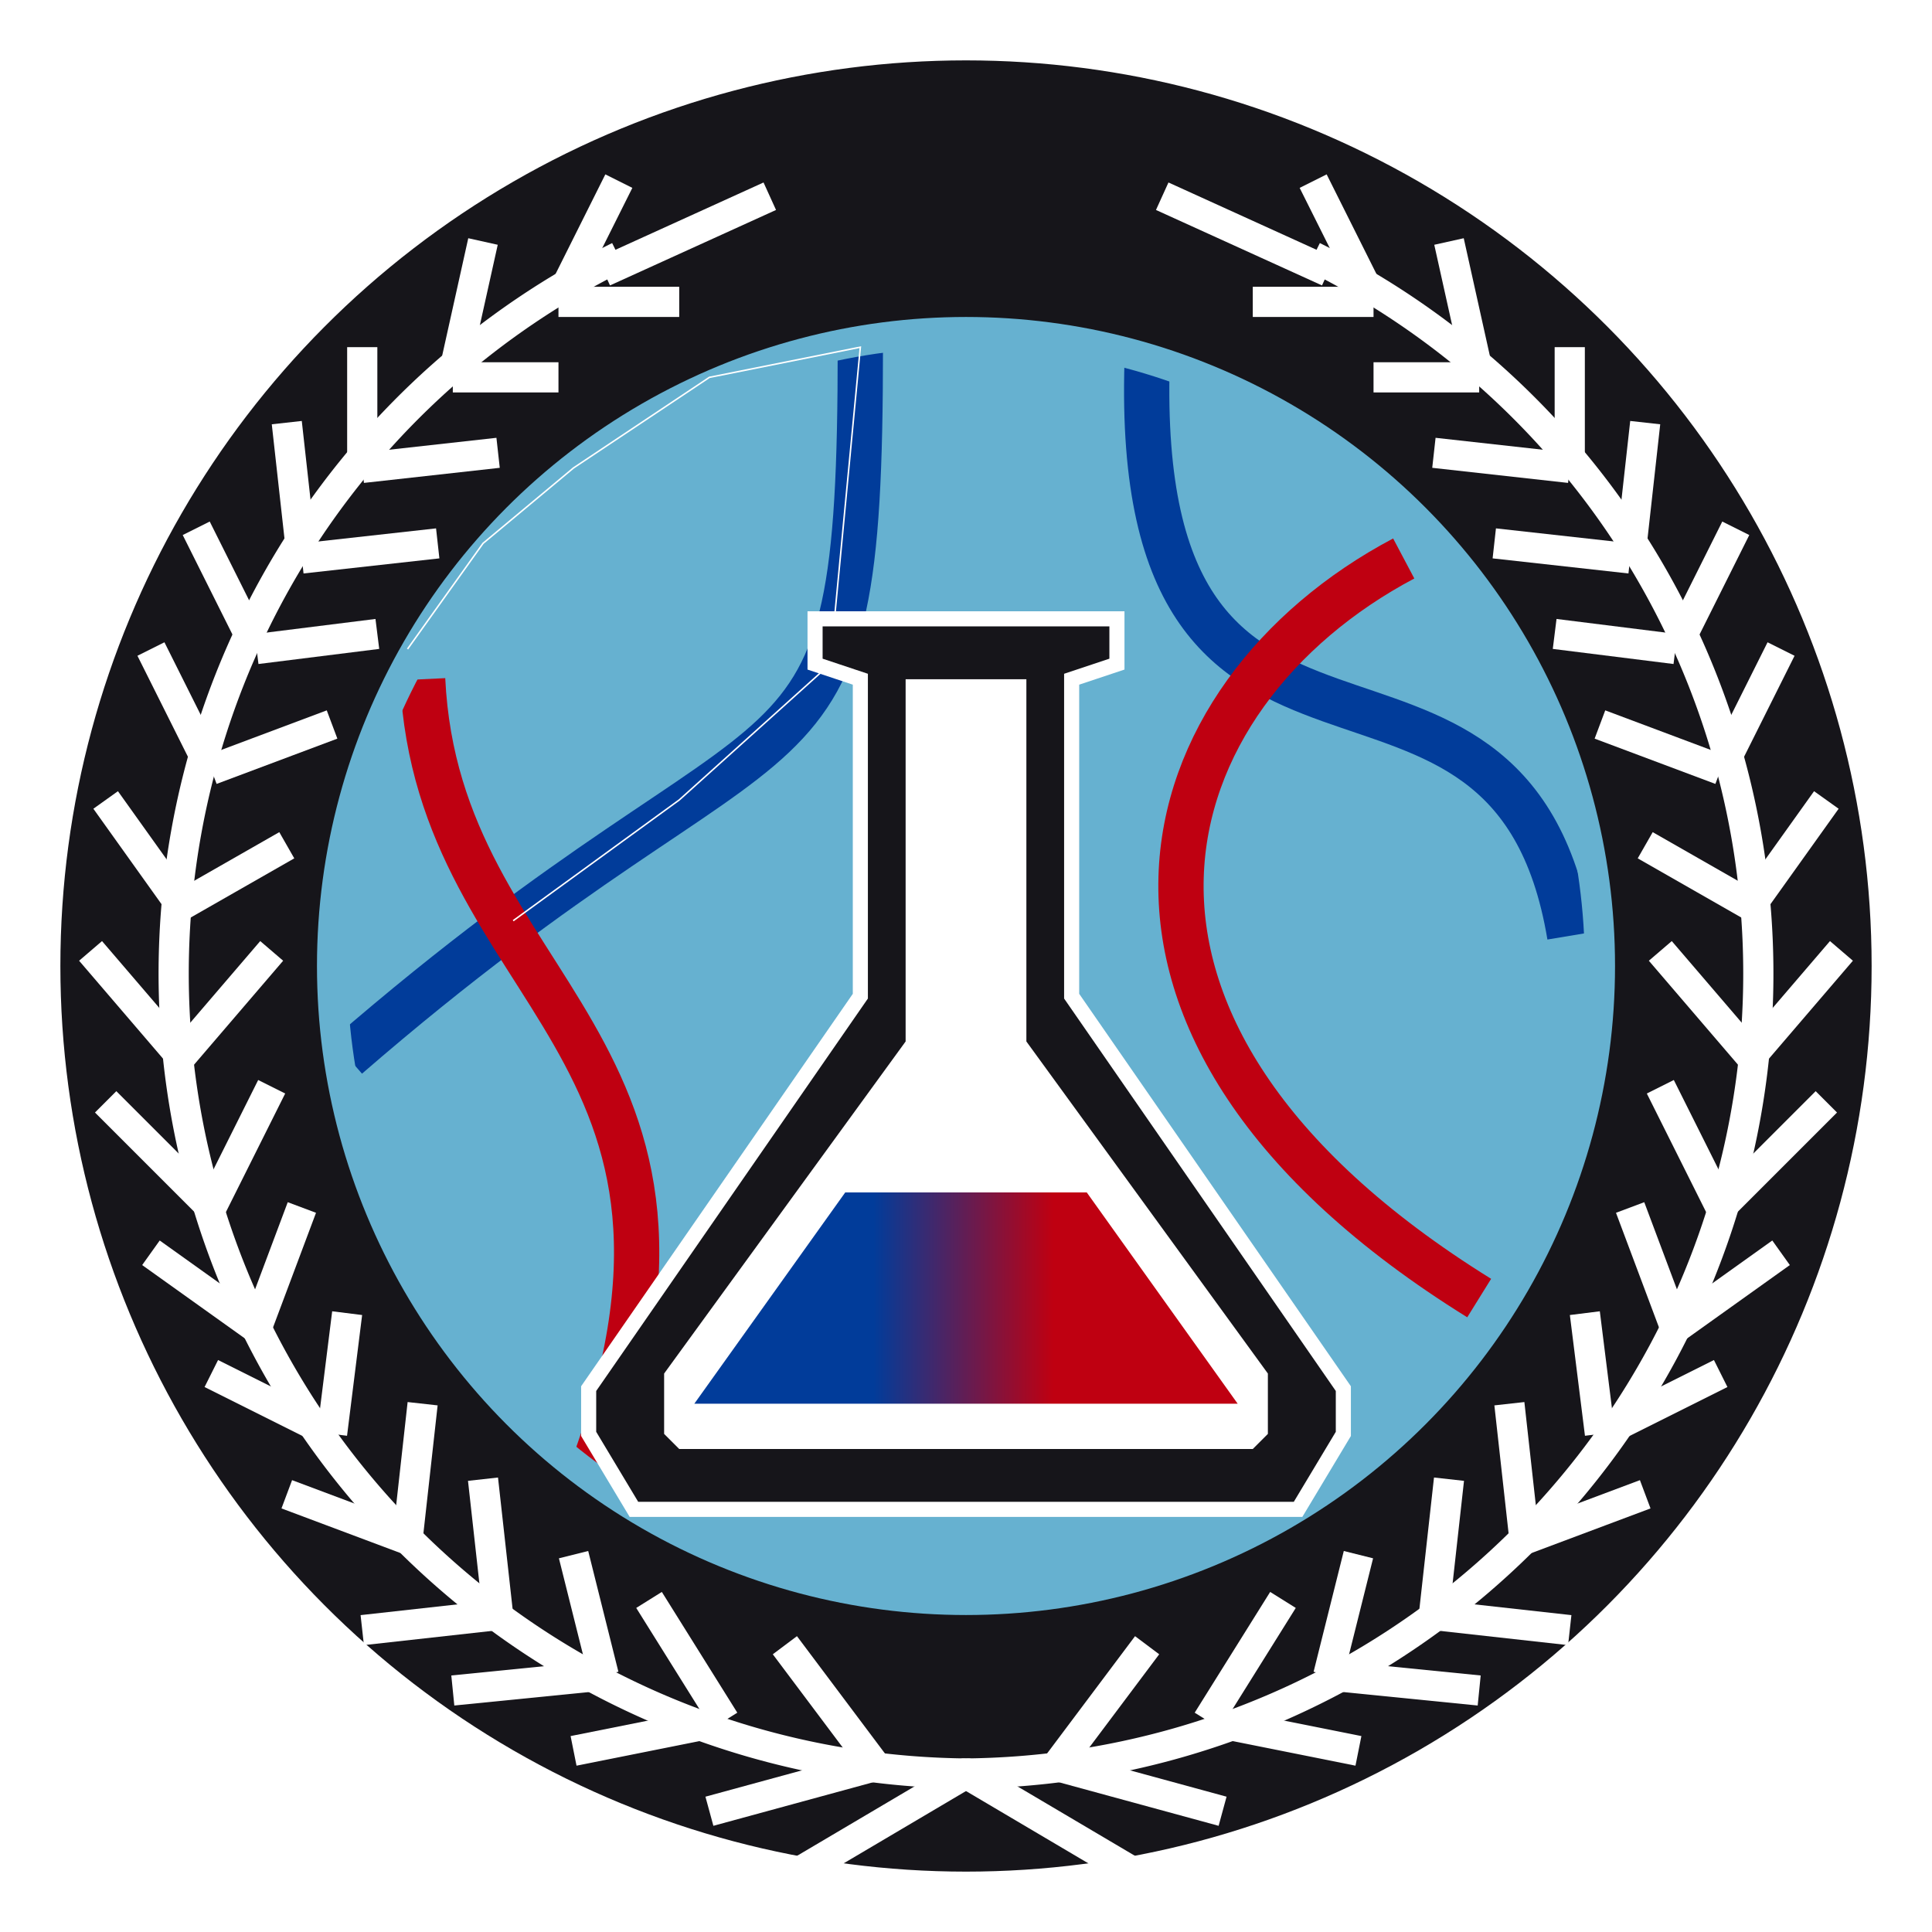 <?xml version="1.0" encoding="UTF-8" standalone="yes"?>
<svg viewBox="0 0 128 128" width="128px" height="128px" version="1.0" state='normal' xmlns="http://www.w3.org/2000/svg" xmlns:xlink="http://www.w3.org/1999/xlink">
	<!--<path d="M 64,11 A 62.7 42 0 0 0 114 14 L 120 18 A 68 78 0 0 0 127 58 A 155.89 238.21 -5.75 0 1 64 125
	A 155.89 238.21 -5.75 0 1 1 58 A 68 78 0 0 0 8 18 L 14 14 A 62.7 42 0 0 0 64 11" stroke="#9d8651" fill="#b60422" stroke-width="1" />-->

	<defs>
		<circle cx="64" cy="64" r="49" id="branches" fill="none" />
		<path id="path" d="M 50,14 A 52 52 0 1 0 78 14" stroke="white" fill="transparent" />
		<linearGradient id="gradient">
			<stop offset="33%" stop-color="#013c9a"/>
			<stop offset="66%" stop-color="#bf0011"/>
		</linearGradient>
		<linearGradient id="gradient2">
			<stop offset="33%" stop-color="#bf0011"/>
			<stop offset="66%" stop-color="#013c9a"/>
		</linearGradient>
		<g viewBox="0 0 128 128" id="branch">
			<path d="M 53,124 64,117.5 A 53 53 0 0 0 87 17" stroke="white" fill="none" stroke-width="2" />
			<line x1="70" y1="117" x2="76" y2="109" stroke="white" stroke-width="2" ></line>
			<line x1="80" y1="114" x2="85" y2="106" stroke="white" stroke-width="2" ></line>
			<line x1="88" y1="111" x2="90" y2="103" stroke="white" stroke-width="2" ></line>
			<line x1="95" y1="107" x2="96" y2="98" stroke="white" stroke-width="2" ></line>
			<line x1="101" y1="102" x2="100" y2="93" stroke="white" stroke-width="2" ></line>
			<line x1="106" y1="95" x2="105" y2="87" stroke="white" stroke-width="2" ></line>
			<line x1="111" y1="88" x2="108" y2="80" stroke="white" stroke-width="2" ></line>
			<line x1="114" y1="80" x2="110" y2="72" stroke="white" stroke-width="2" ></line>
			<line x1="116" y1="70" x2="110" y2="63" stroke="white" stroke-width="2" ></line>
			<line x1="116" y1="60" x2="109" y2="56" stroke="white" stroke-width="2" ></line>
			<line x1="114" y1="51" x2="106" y2="48" stroke="white" stroke-width="2" ></line>
			<line x1="111" y1="43" x2="103" y2="42" stroke="white" stroke-width="2" ></line>
			<line x1="108" y1="37" x2="99" y2="36" stroke="white" stroke-width="2" ></line>
			<line x1="104" y1="31" x2="95" y2="30" stroke="white" stroke-width="2" ></line>
			<line x1="98" y1="25" x2="91" y2="25" stroke="white" stroke-width="2" ></line>
			<line x1="91" y1="20" x2="83" y2="20" stroke="white" stroke-width="2" ></line>
			
			<line x1="70" y1="117" x2="81" y2="120" stroke="white" stroke-width="2" ></line>
			<line x1="80" y1="114" x2="90" y2="116" stroke="white" stroke-width="2" ></line>
			<line x1="88" y1="111" x2="98" y2="112" stroke="white" stroke-width="2" ></line>
			<line x1="95" y1="107" x2="104" y2="108" stroke="white" stroke-width="2" ></line>
			<line x1="101" y1="102" x2="109" y2="99" stroke="white" stroke-width="2" ></line>
			<line x1="106" y1="95" x2="114" y2="91" stroke="white" stroke-width="2" ></line>
			<line x1="111" y1="88" x2="118" y2="83" stroke="white" stroke-width="2" ></line>
			<line x1="114" y1="80" x2="121" y2="73" stroke="white" stroke-width="2" ></line>
			<line x1="116" y1="70" x2="122" y2="63" stroke="white" stroke-width="2" ></line>
			<line x1="116" y1="60" x2="121" y2="53" stroke="white" stroke-width="2" ></line>
			<line x1="114" y1="51" x2="118" y2="43" stroke="white" stroke-width="2" ></line>
			<line x1="111" y1="43" x2="115" y2="35" stroke="white" stroke-width="2" ></line>
			<line x1="108" y1="37" x2="109" y2="28" stroke="white" stroke-width="2" ></line>
			<line x1="104" y1="31" x2="104" y2="23" stroke="white" stroke-width="2" ></line>
			<line x1="98" y1="25" x2="96" y2="16" stroke="white" stroke-width="2" ></line>
			<line x1="91" y1="20" x2="87" y2="12" stroke="white" stroke-width="2" ></line>
			
			<line x1="88" y1="18" x2="77" y2="13" stroke="white" stroke-width="2" ></line>
		</g>
		<pattern id="dnk1" patternTransform="rotate(20 0 0)" x="0" y="0" width="100%" fill-opacity="0.66" height="0.15">
			<line stroke-width='1' stroke="url(#gradient2)" x1="0" y1="0" x2="200%" y2="0" />
		</pattern>
	</defs>

	<circle cx="64" cy="64" r="62" stroke="white" stroke-width="4" fill="#16151a" />
	
	<use href="#branch" x="0" y="0"/>
	<use href="#branch" x="0" y="0" color="red" transform="translate(128,0) scale(-1, 1)"/>
	<circle cx="64" cy="64" r="42" stroke="none" fill="#66b1d0" />
	
	<path viewBox="0 0 128 128" d="M 57,23 C 57 55, 53 44, 23 70" stroke="#013c9a" fill="none" stroke-width="3" />
	<path viewBox="0 0 128 128" d="M 28,45 C 29 66, 50 69, 39 98" stroke="#bf0011" fill="none" stroke-width="3" />
	
	<path viewBox="0 0 128 128" d="M 76,24 C 75 57, 100 38, 104 62" stroke="#013c9a" fill="none" stroke-width="3" />
	<path viewBox="0 0 128 128" d="M 93,37 C 76 46, 69 68, 98 86" stroke="#bf0011" fill="none" stroke-width="3" />
	
	<circle cx="64" cy="64" r="42" stroke="#66b1d0" stroke-width="2" fill="none" />
	
	<polyline points="34,61 45,53 55,44 57,23 47,25 38,31 32,36 27,43" stroke="white" stroke-width='.1' fill="url(#dnk1)" />
	
	<polyline points="54,41 54,44 57,45 57,66 39,92 39,95 42,100 86,100 89,95 89,92 71,66 71,45 74,44 74,41 54,41 54,44" stroke="white" stroke-width='1' fill="#16151a" />
	<polyline points="60,45 60,69 44,91 44,95 45,96 83,96 84,95 84,91 68,69 68,45" stroke="none" fill="white" />
	<polyline points="72,79 56,79 46,93 82,93" stroke="none" fill="url(#gradient)" />
</svg>